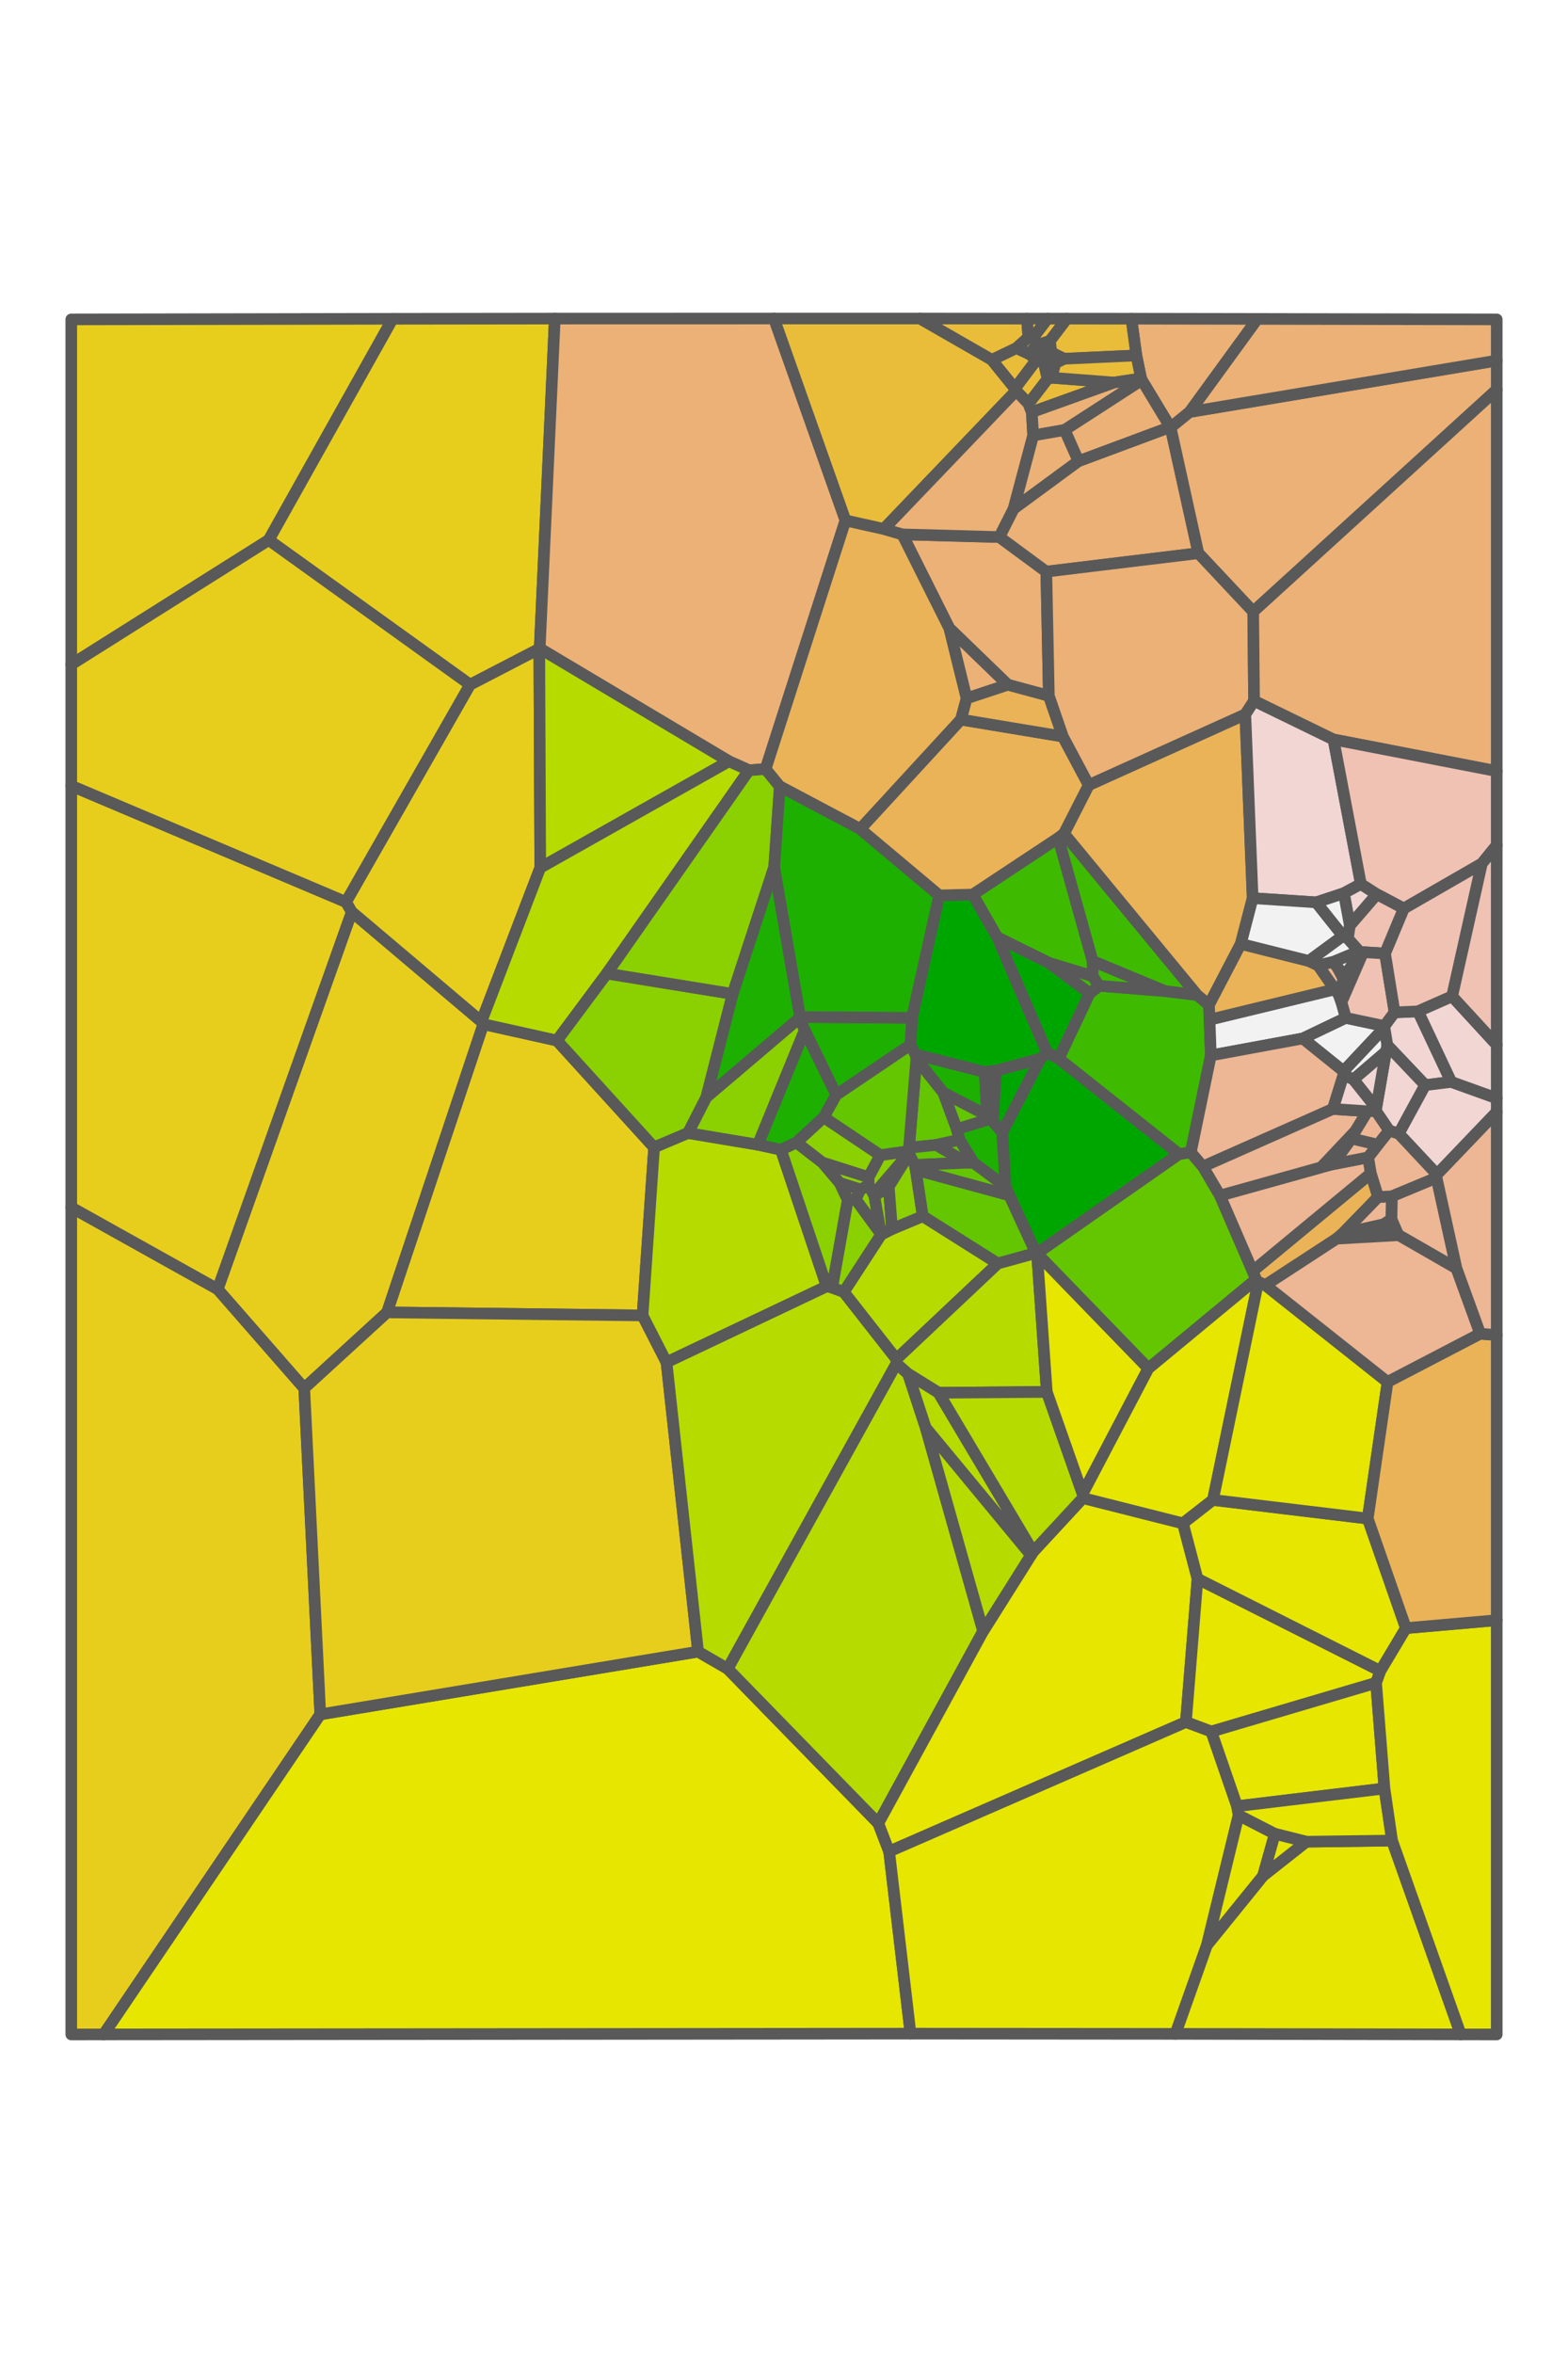 <?xml version='1.0' encoding='UTF-8' ?>
<svg xmlns='http://www.w3.org/2000/svg' xmlns:xlink='http://www.w3.org/1999/xlink' class='svglite' width='288.00pt' height='432.00pt' viewBox='0 0 288.00 432.00'>
<defs>
  <style type='text/css'><![CDATA[
    .svglite line, .svglite polyline, .svglite polygon, .svglite path, .svglite rect, .svglite circle {
      fill: none;
      stroke: #000000;
      stroke-linecap: round;
      stroke-linejoin: round;
      stroke-miterlimit: 10.00;
    }
    .svglite text {
      white-space: pre;
    }
  ]]></style>
</defs>
<rect width='100%' height='100%' style='stroke: none; fill: #FFFFFF;'/>
<defs>
  <clipPath id='cpMC4wMHwyODguMDB8MC4wMHw0MzIuMDA='>
    <rect x='0.00' y='0.00' width='288.00' height='432.00' />
  </clipPath>
</defs>
<g clip-path='url(#cpMC4wMHwyODguMDB8MC4wMHw0MzIuMDA=)'>
</g>
<defs>
  <clipPath id='cpMC4wMHwyODguMDB8NDIuNzJ8Mzg5LjI4'>
    <rect x='0.00' y='42.72' width='288.00' height='346.55' />
  </clipPath>
</defs>
<g clip-path='url(#cpMC4wMHwyODguMDB8NDIuNzJ8Mzg5LjI4)'>
<path d='M 13.09 122.00 L 49.36 99.15 L 72.12 58.53 L 13.09 58.64 L 13.09 122.00 Z' style='fill-rule: evenodd; fill: #E7CE1D; stroke-width: 2.13; stroke: #595959; stroke-linecap: butt;' />
<path d='M 13.09 373.52 L 19.05 373.51 L 58.83 314.75 L 55.88 254.87 L 39.98 236.68 L 13.09 221.67 L 13.09 373.52 Z' style='fill-rule: evenodd; fill: #E7CE1D; stroke-width: 2.13; stroke: #595959; stroke-linecap: butt;' />
<path d='M 167.24 373.37 L 163.31 339.93 L 161.32 334.75 L 133.66 306.38 L 128.22 303.23 L 58.83 314.75 L 19.05 373.51 L 167.24 373.37 Z' style='fill-rule: evenodd; fill: #E6E600; stroke-width: 2.13; stroke: #595959; stroke-linecap: butt;' />
<path d='M 72.12 58.53 L 49.36 99.15 L 86.34 125.71 L 99.05 119.12 L 99.13 119.05 L 101.90 58.49 L 72.12 58.53 Z' style='fill-rule: evenodd; fill: #E7CE1D; stroke-width: 2.13; stroke: #595959; stroke-linecap: butt;' />
<path d='M 71.10 240.95 L 88.78 188.03 L 88.42 187.55 L 64.61 167.41 L 39.98 236.68 L 55.88 254.87 L 71.10 240.95 Z' style='fill-rule: evenodd; fill: #E7CE1D; stroke-width: 2.13; stroke: #595959; stroke-linecap: butt;' />
<path d='M 13.09 221.67 L 39.98 236.68 L 64.61 167.41 L 63.56 165.61 L 13.09 144.26 L 13.09 221.67 Z' style='fill-rule: evenodd; fill: #E7CE1D; stroke-width: 2.13; stroke: #595959; stroke-linecap: butt;' />
<path d='M 118.02 241.51 L 120.14 210.66 L 102.30 191.04 L 88.78 188.03 L 71.10 240.95 L 118.02 241.51 Z' style='fill-rule: evenodd; fill: #E7CE1D; stroke-width: 2.13; stroke: #595959; stroke-linecap: butt;' />
<path d='M 13.09 144.26 L 63.56 165.61 L 86.34 125.71 L 49.36 99.15 L 13.09 122.00 L 13.09 144.26 Z' style='fill-rule: evenodd; fill: #E7CE1D; stroke-width: 2.13; stroke: #595959; stroke-linecap: butt;' />
<path d='M 64.61 167.41 L 88.42 187.55 L 99.23 159.31 L 99.05 119.12 L 86.34 125.71 L 63.56 165.61 L 64.61 167.41 Z' style='fill-rule: evenodd; fill: #E7CE1D; stroke-width: 2.13; stroke: #595959; stroke-linecap: butt;' />
<path d='M 101.90 58.49 L 99.13 119.05 L 133.89 139.77 L 137.57 141.42 L 140.62 141.19 L 155.29 95.54 L 142.17 58.48 L 101.90 58.49 Z' style='fill-rule: evenodd; fill: #ECB176; stroke-width: 2.13; stroke: #595959; stroke-linecap: butt;' />
<path d='M 99.23 159.31 L 133.89 139.77 L 99.13 119.05 L 99.05 119.12 L 99.23 159.31 Z' style='fill-rule: evenodd; fill: #B6DB00; stroke-width: 2.13; stroke: #595959; stroke-linecap: butt;' />
<path d='M 88.78 188.03 L 102.30 191.04 L 111.46 178.73 L 137.57 141.42 L 133.89 139.77 L 99.23 159.31 L 88.42 187.55 L 88.78 188.03 Z' style='fill-rule: evenodd; fill: #B6DB00; stroke-width: 2.13; stroke: #595959; stroke-linecap: butt;' />
<path d='M 120.14 210.66 L 126.38 208.02 L 129.74 201.45 L 134.58 182.48 L 111.46 178.73 L 102.30 191.04 L 120.14 210.66 Z' style='fill-rule: evenodd; fill: #8BD000; stroke-width: 2.13; stroke: #595959; stroke-linecap: butt;' />
<path d='M 58.83 314.75 L 128.22 303.23 L 122.42 250.12 L 118.02 241.51 L 71.10 240.95 L 55.88 254.87 L 58.83 314.75 Z' style='fill-rule: evenodd; fill: #E7CE1D; stroke-width: 2.13; stroke: #595959; stroke-linecap: butt;' />
<path d='M 118.02 241.51 L 122.42 250.12 L 151.84 236.17 L 143.43 211.08 L 139.21 210.16 L 126.38 208.02 L 120.14 210.66 L 118.02 241.51 Z' style='fill-rule: evenodd; fill: #B6DB00; stroke-width: 2.13; stroke: #595959; stroke-linecap: butt;' />
<path d='M 168.95 58.48 L 182.18 66.08 L 186.70 63.91 L 188.89 61.94 L 188.62 58.50 L 168.95 58.48 Z' style='fill-rule: evenodd; fill: #E9BD3A; stroke-width: 2.13; stroke: #595959; stroke-linecap: butt;' />
<path d='M 137.57 141.42 L 111.46 178.73 L 134.58 182.48 L 142.20 159.18 L 143.23 144.38 L 140.62 141.19 L 137.57 141.42 Z' style='fill-rule: evenodd; fill: #8BD000; stroke-width: 2.13; stroke: #595959; stroke-linecap: butt;' />
<path d='M 158.01 152.21 L 176.50 132.11 L 177.55 128.22 L 174.37 115.32 L 165.75 98.11 L 162.34 97.11 L 155.29 95.54 L 140.62 141.19 L 143.23 144.38 L 158.01 152.21 Z' style='fill-rule: evenodd; fill: #EAB358; stroke-width: 2.13; stroke: #595959; stroke-linecap: butt;' />
<path d='M 146.93 186.84 L 146.96 186.71 L 142.20 159.18 L 134.58 182.48 L 129.74 201.45 L 146.93 186.84 Z' style='fill-rule: evenodd; fill: #1DB000; stroke-width: 2.13; stroke: #595959; stroke-linecap: butt;' />
<path d='M 129.74 201.45 L 126.38 208.02 L 139.21 210.16 L 147.80 189.17 L 146.93 186.84 L 129.74 201.45 Z' style='fill-rule: evenodd; fill: #8BD000; stroke-width: 2.13; stroke: #595959; stroke-linecap: butt;' />
<path d='M 153.59 201.02 L 167.25 191.81 L 167.52 186.87 L 146.96 186.71 L 146.93 186.84 L 147.80 189.17 L 153.59 201.02 Z' style='fill-rule: evenodd; fill: #1DB000; stroke-width: 2.13; stroke: #595959; stroke-linecap: butt;' />
<path d='M 146.96 186.71 L 167.52 186.87 L 172.52 164.39 L 158.01 152.21 L 143.23 144.38 L 142.20 159.18 L 146.96 186.71 Z' style='fill-rule: evenodd; fill: #1DB000; stroke-width: 2.13; stroke: #595959; stroke-linecap: butt;' />
<path d='M 151.84 236.17 L 152.85 236.41 L 155.72 220.30 L 154.25 217.19 L 151.09 213.46 L 146.29 209.74 L 143.43 211.08 L 151.84 236.17 Z' style='fill-rule: evenodd; fill: #8BD000; stroke-width: 2.13; stroke: #595959; stroke-linecap: butt;' />
<path d='M 151.31 205.13 L 153.59 201.02 L 147.80 189.17 L 139.21 210.16 L 143.43 211.08 L 146.29 209.74 L 151.31 205.13 Z' style='fill-rule: evenodd; fill: #1DB000; stroke-width: 2.13; stroke: #595959; stroke-linecap: butt;' />
<path d='M 133.66 306.38 L 164.66 250.33 L 164.65 249.52 L 154.98 237.19 L 152.85 236.41 L 151.84 236.17 L 122.42 250.12 L 128.22 303.23 L 133.66 306.38 Z' style='fill-rule: evenodd; fill: #B6DB00; stroke-width: 2.13; stroke: #595959; stroke-linecap: butt;' />
<path d='M 164.65 249.52 L 183.28 231.97 L 169.49 223.28 L 163.84 225.64 L 161.84 226.65 L 154.98 237.19 L 164.65 249.52 Z' style='fill-rule: evenodd; fill: #B6DB00; stroke-width: 2.13; stroke: #595959; stroke-linecap: butt;' />
<path d='M 161.80 226.51 L 157.16 220.18 L 155.72 220.30 L 152.85 236.41 L 154.98 237.19 L 161.84 226.65 L 161.80 226.51 Z' style='fill-rule: evenodd; fill: #8BD000; stroke-width: 2.13; stroke: #595959; stroke-linecap: butt;' />
<path d='M 159.54 216.14 L 161.70 212.09 L 151.31 205.13 L 146.29 209.74 L 151.09 213.46 L 159.54 216.14 Z' style='fill-rule: evenodd; fill: #8BD000; stroke-width: 2.13; stroke: #595959; stroke-linecap: butt;' />
<path d='M 166.96 210.73 L 171.98 210.20 L 176.23 209.26 L 175.75 207.32 L 173.28 200.62 L 168.31 194.36 L 166.96 210.73 Z' style='fill-rule: evenodd; fill: #63C600; stroke-width: 2.13; stroke: #595959; stroke-linecap: butt;' />
<path d='M 181.33 204.81 L 180.87 196.81 L 168.13 193.57 L 168.31 194.36 L 173.28 200.62 L 181.33 204.81 Z' style='fill-rule: evenodd; fill: #1DB000; stroke-width: 2.13; stroke: #595959; stroke-linecap: butt;' />
<path d='M 158.05 218.39 L 159.56 217.64 L 159.54 216.14 L 151.09 213.46 L 154.25 217.19 L 158.05 218.39 Z' style='fill-rule: evenodd; fill: #8BD000; stroke-width: 2.13; stroke: #595959; stroke-linecap: butt;' />
<path d='M 154.25 217.19 L 155.72 220.30 L 157.16 220.18 L 158.05 218.39 L 154.25 217.19 Z' style='fill-rule: evenodd; fill: #8BD000; stroke-width: 2.13; stroke: #595959; stroke-linecap: butt;' />
<path d='M 161.80 226.51 L 160.60 219.57 L 160.47 219.26 L 159.56 217.64 L 158.05 218.39 L 157.16 220.18 L 161.80 226.51 Z' style='fill-rule: evenodd; fill: #8BD000; stroke-width: 2.13; stroke: #595959; stroke-linecap: butt;' />
<path d='M 163.24 217.85 L 166.98 211.85 L 166.93 211.73 L 160.47 219.26 L 160.60 219.57 L 163.24 217.85 Z' style='fill-rule: evenodd; fill: #8BD000; stroke-width: 2.13; stroke: #595959; stroke-linecap: butt;' />
<path d='M 161.70 212.09 L 166.81 211.38 L 166.96 210.73 L 168.31 194.36 L 168.13 193.57 L 167.25 191.81 L 153.59 201.02 L 151.31 205.13 L 161.70 212.09 Z' style='fill-rule: evenodd; fill: #63C600; stroke-width: 2.13; stroke: #595959; stroke-linecap: butt;' />
<path d='M 159.56 217.64 L 160.47 219.26 L 166.93 211.73 L 166.81 211.38 L 161.70 212.09 L 159.54 216.14 L 159.56 217.64 Z' style='fill-rule: evenodd; fill: #8BD000; stroke-width: 2.13; stroke: #595959; stroke-linecap: butt;' />
<path d='M 161.84 226.65 L 163.84 225.64 L 163.24 217.85 L 160.60 219.57 L 161.80 226.51 L 161.84 226.65 Z' style='fill-rule: evenodd; fill: #8BD000; stroke-width: 2.13; stroke: #595959; stroke-linecap: butt;' />
<path d='M 168.02 213.88 L 166.98 211.85 L 163.24 217.85 L 163.84 225.64 L 169.49 223.28 L 168.20 214.76 L 168.02 213.88 Z' style='fill-rule: evenodd; fill: #8BD000; stroke-width: 2.13; stroke: #595959; stroke-linecap: butt;' />
<path d='M 183.28 231.97 L 190.28 230.05 L 185.40 219.45 L 168.20 214.76 L 169.49 223.28 L 183.28 231.97 Z' style='fill-rule: evenodd; fill: #63C600; stroke-width: 2.13; stroke: #595959; stroke-linecap: butt;' />
<path d='M 166.93 211.73 L 166.98 211.85 L 168.02 213.88 L 177.60 213.47 L 171.98 210.20 L 166.96 210.73 L 166.81 211.38 L 166.93 211.73 Z' style='fill-rule: evenodd; fill: #63C600; stroke-width: 2.13; stroke: #595959; stroke-linecap: butt;' />
<path d='M 133.66 306.38 L 161.32 334.75 L 180.58 299.47 L 170.05 262.18 L 166.79 252.23 L 164.66 250.33 L 133.66 306.38 Z' style='fill-rule: evenodd; fill: #B6DB00; stroke-width: 2.13; stroke: #595959; stroke-linecap: butt;' />
<path d='M 172.39 255.71 L 192.27 255.55 L 190.48 230.15 L 190.47 230.11 L 190.28 230.05 L 183.28 231.97 L 164.65 249.52 L 164.66 250.33 L 166.79 252.23 L 172.39 255.71 Z' style='fill-rule: evenodd; fill: #B6DB00; stroke-width: 2.13; stroke: #595959; stroke-linecap: butt;' />
<path d='M 163.31 339.93 L 217.82 316.16 L 219.95 289.85 L 217.28 279.68 L 198.89 275.03 L 189.76 284.90 L 189.36 285.52 L 180.58 299.47 L 161.32 334.75 L 163.31 339.93 Z' style='fill-rule: evenodd; fill: #E6E600; stroke-width: 2.13; stroke: #595959; stroke-linecap: butt;' />
<path d='M 172.39 255.71 L 166.79 252.23 L 170.05 262.18 L 189.36 285.52 L 189.76 284.90 L 172.39 255.71 Z' style='fill-rule: evenodd; fill: #B6DB00; stroke-width: 2.13; stroke: #595959; stroke-linecap: butt;' />
<path d='M 189.36 285.52 L 170.05 262.18 L 180.58 299.47 L 189.36 285.52 Z' style='fill-rule: evenodd; fill: #B6DB00; stroke-width: 2.13; stroke: #595959; stroke-linecap: butt;' />
<path d='M 181.88 205.43 L 181.33 204.81 L 173.28 200.62 L 175.75 207.32 L 181.88 205.43 Z' style='fill-rule: evenodd; fill: #63C600; stroke-width: 2.13; stroke: #595959; stroke-linecap: butt;' />
<path d='M 198.85 274.26 L 192.27 255.55 L 172.39 255.71 L 189.76 284.90 L 198.89 275.03 L 198.85 274.26 Z' style='fill-rule: evenodd; fill: #B6DB00; stroke-width: 2.13; stroke: #595959; stroke-linecap: butt;' />
<path d='M 184.09 207.89 L 182.34 205.86 L 181.88 205.43 L 175.75 207.32 L 176.23 209.26 L 178.81 213.48 L 184.71 217.87 L 184.09 207.89 Z' style='fill-rule: evenodd; fill: #1DB000; stroke-width: 2.13; stroke: #595959; stroke-linecap: butt;' />
<path d='M 177.60 213.47 L 168.02 213.88 L 168.20 214.76 L 185.40 219.45 L 184.71 217.87 L 178.81 213.48 L 177.60 213.47 Z' style='fill-rule: evenodd; fill: #63C600; stroke-width: 2.13; stroke: #595959; stroke-linecap: butt;' />
<path d='M 176.23 209.26 L 171.98 210.20 L 177.60 213.47 L 178.81 213.48 L 176.23 209.26 Z' style='fill-rule: evenodd; fill: #63C600; stroke-width: 2.13; stroke: #595959; stroke-linecap: butt;' />
<path d='M 190.28 230.05 L 190.47 230.11 L 216.57 211.88 L 194.47 194.35 L 192.34 193.27 L 191.06 194.39 L 184.09 207.89 L 184.71 217.87 L 185.40 219.45 L 190.28 230.05 Z' style='fill-rule: evenodd; fill: #00A600; stroke-width: 2.13; stroke: #595959; stroke-linecap: butt;' />
<path d='M 142.17 58.48 L 155.29 95.54 L 162.34 97.11 L 186.63 71.75 L 186.41 71.31 L 182.18 66.08 L 168.95 58.48 L 142.17 58.48 Z' style='fill-rule: evenodd; fill: #E9BD3A; stroke-width: 2.13; stroke: #595959; stroke-linecap: butt;' />
<path d='M 180.87 196.81 L 182.96 196.56 L 191.06 194.39 L 192.34 193.27 L 183.19 172.10 L 178.69 164.24 L 172.52 164.39 L 167.52 186.87 L 167.25 191.81 L 168.13 193.57 L 180.87 196.81 Z' style='fill-rule: evenodd; fill: #00A600; stroke-width: 2.13; stroke: #595959; stroke-linecap: butt;' />
<path d='M 172.52 164.39 L 178.69 164.24 L 194.38 153.86 L 195.44 153.05 L 199.98 144.15 L 195.22 135.22 L 176.50 132.11 L 158.01 152.21 L 172.52 164.39 Z' style='fill-rule: evenodd; fill: #EAB358; stroke-width: 2.13; stroke: #595959; stroke-linecap: butt;' />
<path d='M 182.34 205.86 L 182.96 196.56 L 180.87 196.81 L 181.33 204.81 L 181.88 205.43 L 182.34 205.86 Z' style='fill-rule: evenodd; fill: #1DB000; stroke-width: 2.13; stroke: #595959; stroke-linecap: butt;' />
<path d='M 185.12 125.72 L 174.37 115.32 L 177.55 128.22 L 185.12 125.72 Z' style='fill-rule: evenodd; fill: #ECB176; stroke-width: 2.13; stroke: #595959; stroke-linecap: butt;' />
<path d='M 192.65 127.76 L 192.18 104.95 L 183.56 98.60 L 165.75 98.11 L 174.37 115.32 L 185.12 125.72 L 192.65 127.76 Z' style='fill-rule: evenodd; fill: #ECB176; stroke-width: 2.13; stroke: #595959; stroke-linecap: butt;' />
<path d='M 195.22 135.22 L 192.65 127.76 L 185.12 125.72 L 177.55 128.22 L 176.50 132.11 L 195.22 135.22 Z' style='fill-rule: evenodd; fill: #EAB358; stroke-width: 2.13; stroke: #595959; stroke-linecap: butt;' />
<path d='M 182.34 205.86 L 184.09 207.89 L 191.06 194.39 L 182.96 196.56 L 182.34 205.86 Z' style='fill-rule: evenodd; fill: #00A600; stroke-width: 2.13; stroke: #595959; stroke-linecap: butt;' />
<path d='M 192.74 176.82 L 200.70 179.23 L 200.69 176.45 L 194.38 153.86 L 178.69 164.24 L 183.19 172.10 L 192.74 176.82 Z' style='fill-rule: evenodd; fill: #3EBB00; stroke-width: 2.13; stroke: #595959; stroke-linecap: butt;' />
<path d='M 210.92 251.25 L 230.71 234.88 L 230.08 233.37 L 224.08 219.50 L 220.95 214.18 L 218.72 211.56 L 216.57 211.88 L 190.47 230.11 L 190.48 230.15 L 210.92 251.25 Z' style='fill-rule: evenodd; fill: #63C600; stroke-width: 2.13; stroke: #595959; stroke-linecap: butt;' />
<path d='M 188.92 74.13 L 192.42 69.57 L 191.73 66.60 L 190.69 65.88 L 190.41 66.01 L 186.41 71.31 L 186.63 71.75 L 188.92 74.13 Z' style='fill-rule: evenodd; fill: #E9BD3A; stroke-width: 2.13; stroke: #595959; stroke-linecap: butt;' />
<path d='M 183.56 98.60 L 186.18 93.42 L 189.77 79.95 L 189.51 75.67 L 188.92 74.13 L 186.63 71.75 L 162.34 97.11 L 165.75 98.11 L 183.56 98.60 Z' style='fill-rule: evenodd; fill: #ECB176; stroke-width: 2.13; stroke: #595959; stroke-linecap: butt;' />
<path d='M 194.47 194.35 L 200.15 182.36 L 192.74 176.82 L 183.19 172.10 L 192.34 193.27 L 194.47 194.35 Z' style='fill-rule: evenodd; fill: #00A600; stroke-width: 2.13; stroke: #595959; stroke-linecap: butt;' />
<path d='M 188.62 58.50 L 188.89 61.94 L 189.63 62.18 L 192.41 58.50 L 188.62 58.50 Z' style='fill-rule: evenodd; fill: #E9BD3A; stroke-width: 2.13; stroke: #595959; stroke-linecap: butt;' />
<path d='M 190.41 66.01 L 189.03 64.99 L 186.70 63.91 L 182.18 66.08 L 186.41 71.31 L 190.41 66.01 Z' style='fill-rule: evenodd; fill: #E9BD3A; stroke-width: 2.13; stroke: #595959; stroke-linecap: butt;' />
<path d='M 189.03 64.99 L 190.72 63.02 L 189.63 62.18 L 188.89 61.94 L 186.70 63.91 L 189.03 64.99 Z' style='fill-rule: evenodd; fill: #E9BD3A; stroke-width: 2.13; stroke: #595959; stroke-linecap: butt;' />
<path d='M 190.69 65.88 L 191.01 63.21 L 190.72 63.02 L 189.03 64.99 L 190.41 66.01 L 190.69 65.88 Z' style='fill-rule: evenodd; fill: #E9BD3A; stroke-width: 2.13; stroke: #595959; stroke-linecap: butt;' />
<path d='M 216.57 211.88 L 218.72 211.56 L 222.40 193.77 L 222.16 187.21 L 222.06 184.49 L 219.89 182.68 L 213.92 181.95 L 201.88 180.99 L 200.15 182.36 L 194.47 194.35 L 216.57 211.88 Z' style='fill-rule: evenodd; fill: #3EBB00; stroke-width: 2.13; stroke: #595959; stroke-linecap: butt;' />
<path d='M 189.51 75.67 L 204.65 70.23 L 193.16 69.35 L 192.42 69.57 L 188.92 74.13 L 189.51 75.67 Z' style='fill-rule: evenodd; fill: #E9BD3A; stroke-width: 2.13; stroke: #595959; stroke-linecap: butt;' />
<path d='M 192.41 58.50 L 189.63 62.18 L 190.72 63.02 L 191.01 63.21 L 192.85 62.59 L 195.96 58.50 L 192.41 58.50 Z' style='fill-rule: evenodd; fill: #E9BD3A; stroke-width: 2.13; stroke: #595959; stroke-linecap: butt;' />
<path d='M 191.73 66.60 L 192.29 66.14 L 192.31 66.09 L 193.07 64.42 L 192.85 62.59 L 191.01 63.21 L 190.69 65.88 L 191.73 66.60 Z' style='fill-rule: evenodd; fill: #E9BD3A; stroke-width: 2.13; stroke: #595959; stroke-linecap: butt;' />
<path d='M 193.16 69.35 L 193.77 66.92 L 192.36 66.17 L 192.29 66.14 L 191.73 66.60 L 192.42 69.57 L 193.16 69.35 Z' style='fill-rule: evenodd; fill: #E9BD3A; stroke-width: 2.13; stroke: #595959; stroke-linecap: butt;' />
<path d='M 207.80 58.51 L 208.72 65.26 L 209.59 69.49 L 209.72 69.78 L 214.93 78.40 L 215.01 78.49 L 218.51 75.64 L 230.95 58.55 L 207.80 58.51 Z' style='fill-rule: evenodd; fill: #ECB176; stroke-width: 2.13; stroke: #595959; stroke-linecap: butt;' />
<path d='M 192.31 66.09 L 193.54 65.83 L 193.58 64.95 L 193.07 64.42 L 192.31 66.09 Z' style='fill-rule: evenodd; fill: #E9BD3A; stroke-width: 2.13; stroke: #595959; stroke-linecap: butt;' />
<path d='M 195.96 58.50 L 192.85 62.59 L 193.07 64.42 L 193.58 64.95 L 195.44 65.87 L 208.72 65.26 L 207.80 58.51 L 195.96 58.50 Z' style='fill-rule: evenodd; fill: #E9BD3A; stroke-width: 2.13; stroke: #595959; stroke-linecap: butt;' />
<path d='M 194.02 66.56 L 193.66 66.19 L 192.36 66.17 L 193.77 66.92 L 194.02 66.56 Z' style='fill-rule: evenodd; fill: #E9BD3A; stroke-width: 2.13; stroke: #595959; stroke-linecap: butt;' />
<path d='M 193.16 69.35 L 204.65 70.23 L 209.59 69.49 L 208.72 65.26 L 195.44 65.87 L 194.02 66.56 L 193.77 66.92 L 193.16 69.35 Z' style='fill-rule: evenodd; fill: #E9BD3A; stroke-width: 2.13; stroke: #595959; stroke-linecap: butt;' />
<path d='M 192.36 66.17 L 193.66 66.19 L 193.54 65.83 L 192.31 66.09 L 192.29 66.14 L 192.36 66.17 Z' style='fill-rule: evenodd; fill: #E9BD3A; stroke-width: 2.13; stroke: #595959; stroke-linecap: butt;' />
<path d='M 194.02 66.56 L 195.44 65.87 L 193.58 64.95 L 193.54 65.83 L 193.66 66.19 L 194.02 66.56 Z' style='fill-rule: evenodd; fill: #E9BD3A; stroke-width: 2.13; stroke: #595959; stroke-linecap: butt;' />
<path d='M 195.56 78.94 L 209.72 69.78 L 209.59 69.49 L 204.65 70.23 L 189.51 75.67 L 189.77 79.95 L 195.56 78.94 Z' style='fill-rule: evenodd; fill: #ECB176; stroke-width: 2.13; stroke: #595959; stroke-linecap: butt;' />
<path d='M 198.10 84.66 L 195.56 78.94 L 189.77 79.95 L 186.18 93.42 L 198.10 84.66 Z' style='fill-rule: evenodd; fill: #ECB176; stroke-width: 2.13; stroke: #595959; stroke-linecap: butt;' />
<path d='M 198.10 84.66 L 186.18 93.42 L 183.56 98.60 L 192.18 104.95 L 220.11 101.57 L 215.01 78.49 L 214.93 78.40 L 198.10 84.66 Z' style='fill-rule: evenodd; fill: #ECB176; stroke-width: 2.13; stroke: #595959; stroke-linecap: butt;' />
<path d='M 198.10 84.66 L 214.93 78.40 L 209.72 69.78 L 195.56 78.94 L 198.10 84.66 Z' style='fill-rule: evenodd; fill: #ECB176; stroke-width: 2.13; stroke: #595959; stroke-linecap: butt;' />
<path d='M 213.92 181.95 L 219.89 182.68 L 195.44 153.05 L 194.38 153.86 L 200.69 176.45 L 213.92 181.95 Z' style='fill-rule: evenodd; fill: #3EBB00; stroke-width: 2.13; stroke: #595959; stroke-linecap: butt;' />
<path d='M 192.74 176.82 L 200.15 182.36 L 201.88 180.99 L 200.70 179.23 L 192.74 176.82 Z' style='fill-rule: evenodd; fill: #3EBB00; stroke-width: 2.13; stroke: #595959; stroke-linecap: butt;' />
<path d='M 213.92 181.95 L 200.69 176.45 L 200.70 179.23 L 201.88 180.99 L 213.92 181.95 Z' style='fill-rule: evenodd; fill: #3EBB00; stroke-width: 2.13; stroke: #595959; stroke-linecap: butt;' />
<path d='M 274.91 66.20 L 218.51 75.64 L 215.01 78.49 L 220.11 101.57 L 230.18 112.30 L 274.91 71.55 L 274.91 66.20 Z' style='fill-rule: evenodd; fill: #ECB176; stroke-width: 2.13; stroke: #595959; stroke-linecap: butt;' />
<path d='M 228.73 131.17 L 230.34 128.66 L 230.18 112.30 L 220.11 101.57 L 192.18 104.95 L 192.65 127.76 L 195.22 135.22 L 199.98 144.15 L 228.73 131.17 Z' style='fill-rule: evenodd; fill: #ECB176; stroke-width: 2.13; stroke: #595959; stroke-linecap: butt;' />
<path d='M 198.85 274.26 L 210.92 251.25 L 190.48 230.15 L 192.27 255.55 L 198.85 274.26 Z' style='fill-rule: evenodd; fill: #E6E600; stroke-width: 2.13; stroke: #595959; stroke-linecap: butt;' />
<path d='M 227.90 173.29 L 230.08 164.90 L 228.73 131.17 L 199.98 144.15 L 195.44 153.05 L 219.89 182.68 L 222.06 184.49 L 227.90 173.29 Z' style='fill-rule: evenodd; fill: #EAB358; stroke-width: 2.13; stroke: #595959; stroke-linecap: butt;' />
<path d='M 198.89 275.03 L 217.28 279.68 L 222.79 275.38 L 231.10 235.35 L 230.71 234.88 L 210.92 251.25 L 198.85 274.26 L 198.89 275.03 Z' style='fill-rule: evenodd; fill: #E6E600; stroke-width: 2.13; stroke: #595959; stroke-linecap: butt;' />
<path d='M 222.49 317.91 L 252.75 308.97 L 253.54 306.77 L 219.95 289.85 L 217.82 316.16 L 222.49 317.91 Z' style='fill-rule: evenodd; fill: #E6E600; stroke-width: 2.13; stroke: #595959; stroke-linecap: butt;' />
<path d='M 253.54 306.77 L 258.23 298.92 L 251.22 278.80 L 222.79 275.38 L 217.28 279.68 L 219.95 289.85 L 253.54 306.77 Z' style='fill-rule: evenodd; fill: #E6E600; stroke-width: 2.13; stroke: #595959; stroke-linecap: butt;' />
<path d='M 239.31 190.65 L 247.20 186.88 L 246.39 184.01 L 245.86 182.55 L 245.18 181.63 L 222.16 187.21 L 222.40 193.77 L 239.31 190.65 Z' style='fill-rule: evenodd; fill: #F2F2F2; stroke-width: 2.13; stroke: #595959; stroke-linecap: butt;' />
<path d='M 231.10 235.35 L 232.42 235.95 L 245.50 227.42 L 246.62 226.46 L 253.13 219.76 L 251.79 215.42 L 230.08 233.37 L 230.71 234.88 L 231.10 235.35 Z' style='fill-rule: evenodd; fill: #EAB358; stroke-width: 2.13; stroke: #595959; stroke-linecap: butt;' />
<path d='M 215.91 373.41 L 221.69 357.10 L 227.50 333.26 L 227.22 331.61 L 222.49 317.91 L 217.82 316.16 L 163.31 339.93 L 167.24 373.37 L 215.91 373.41 Z' style='fill-rule: evenodd; fill: #E6E600; stroke-width: 2.13; stroke: #595959; stroke-linecap: butt;' />
<path d='M 268.30 373.51 L 255.69 337.92 L 239.93 338.13 L 231.99 344.39 L 221.69 357.10 L 215.91 373.41 L 268.30 373.51 Z' style='fill-rule: evenodd; fill: #E6E600; stroke-width: 2.13; stroke: #595959; stroke-linecap: butt;' />
<path d='M 241.76 165.67 L 246.83 163.99 L 249.96 162.30 L 244.93 135.76 L 230.34 128.66 L 228.73 131.17 L 230.08 164.90 L 241.76 165.67 Z' style='fill-rule: evenodd; fill: #F1D6D3; stroke-width: 2.13; stroke: #595959; stroke-linecap: butt;' />
<path d='M 251.22 278.80 L 254.86 253.73 L 232.42 235.95 L 231.10 235.35 L 222.79 275.38 L 251.22 278.80 Z' style='fill-rule: evenodd; fill: #E6E600; stroke-width: 2.13; stroke: #595959; stroke-linecap: butt;' />
<path d='M 230.95 58.55 L 218.51 75.64 L 274.91 66.20 L 274.91 58.64 L 230.95 58.55 Z' style='fill-rule: evenodd; fill: #ECB176; stroke-width: 2.13; stroke: #595959; stroke-linecap: butt;' />
<path d='M 274.91 71.55 L 230.18 112.30 L 230.34 128.66 L 244.93 135.76 L 274.91 141.58 L 274.91 71.55 Z' style='fill-rule: evenodd; fill: #ECB176; stroke-width: 2.13; stroke: #595959; stroke-linecap: butt;' />
<path d='M 234.16 336.68 L 227.50 333.26 L 221.69 357.10 L 231.99 344.39 L 234.16 336.68 Z' style='fill-rule: evenodd; fill: #E6E600; stroke-width: 2.13; stroke: #595959; stroke-linecap: butt;' />
<path d='M 254.29 328.36 L 252.75 308.97 L 222.49 317.91 L 227.22 331.61 L 254.29 328.36 Z' style='fill-rule: evenodd; fill: #E6E600; stroke-width: 2.13; stroke: #595959; stroke-linecap: butt;' />
<path d='M 245.18 181.63 L 242.12 177.25 L 240.41 176.43 L 227.90 173.29 L 222.06 184.49 L 222.16 187.21 L 245.18 181.63 Z' style='fill-rule: evenodd; fill: #EAB358; stroke-width: 2.13; stroke: #595959; stroke-linecap: butt;' />
<path d='M 234.16 336.68 L 239.93 338.13 L 255.69 337.92 L 254.29 328.36 L 227.22 331.61 L 227.50 333.26 L 234.16 336.68 Z' style='fill-rule: evenodd; fill: #E6E600; stroke-width: 2.13; stroke: #595959; stroke-linecap: butt;' />
<path d='M 239.93 338.13 L 234.16 336.68 L 231.99 344.39 L 239.93 338.13 Z' style='fill-rule: evenodd; fill: #E6E600; stroke-width: 2.13; stroke: #595959; stroke-linecap: butt;' />
<path d='M 274.91 297.46 L 258.23 298.92 L 253.54 306.77 L 252.75 308.97 L 254.29 328.36 L 255.69 337.92 L 268.30 373.51 L 274.91 373.52 L 274.91 297.46 Z' style='fill-rule: evenodd; fill: #E6E600; stroke-width: 2.13; stroke: #595959; stroke-linecap: butt;' />
<path d='M 244.82 203.60 L 246.78 197.29 L 246.78 196.66 L 239.31 190.65 L 222.40 193.77 L 218.72 211.56 L 220.95 214.18 L 244.82 203.60 Z' style='fill-rule: evenodd; fill: #EDB694; stroke-width: 2.13; stroke: #595959; stroke-linecap: butt;' />
<path d='M 248.24 209.03 L 249.00 207.59 L 242.65 214.32 L 244.80 213.75 L 248.24 209.03 Z' style='fill-rule: evenodd; fill: #EDB694; stroke-width: 2.13; stroke: #595959; stroke-linecap: butt;' />
<path d='M 224.08 219.50 L 230.08 233.37 L 251.79 215.42 L 251.30 212.49 L 244.80 213.75 L 242.65 214.32 L 224.08 219.50 Z' style='fill-rule: evenodd; fill: #EDB694; stroke-width: 2.13; stroke: #595959; stroke-linecap: butt;' />
<path d='M 246.67 171.83 L 241.76 165.67 L 230.08 164.90 L 227.90 173.29 L 240.41 176.43 L 246.67 171.83 Z' style='fill-rule: evenodd; fill: #F2F2F2; stroke-width: 2.13; stroke: #595959; stroke-linecap: butt;' />
<path d='M 224.08 219.50 L 242.65 214.32 L 249.00 207.59 L 251.17 204.02 L 244.82 203.60 L 220.95 214.18 L 224.08 219.50 Z' style='fill-rule: evenodd; fill: #EDB694; stroke-width: 2.13; stroke: #595959; stroke-linecap: butt;' />
<path d='M 242.12 177.25 L 244.92 176.59 L 249.64 174.64 L 247.57 172.30 L 246.67 171.83 L 240.41 176.43 L 242.12 177.25 Z' style='fill-rule: evenodd; fill: #F2F2F2; stroke-width: 2.13; stroke: #595959; stroke-linecap: butt;' />
<path d='M 250.38 174.81 L 249.88 174.74 L 247.11 179.06 L 246.79 179.74 L 245.86 182.55 L 246.39 184.01 L 250.38 174.81 Z' style='fill-rule: evenodd; fill: #F2F2F2; stroke-width: 2.13; stroke: #595959; stroke-linecap: butt;' />
<path d='M 245.86 182.55 L 246.79 179.74 L 245.71 177.70 L 244.92 176.59 L 242.12 177.25 L 245.18 181.63 L 245.86 182.55 Z' style='fill-rule: evenodd; fill: #EDB694; stroke-width: 2.13; stroke: #595959; stroke-linecap: butt;' />
<path d='M 246.83 163.99 L 247.93 169.93 L 252.89 164.18 L 249.96 162.30 L 246.83 163.99 Z' style='fill-rule: evenodd; fill: #F1D6D3; stroke-width: 2.13; stroke: #595959; stroke-linecap: butt;' />
<path d='M 274.91 141.58 L 244.93 135.76 L 249.96 162.30 L 252.89 164.18 L 257.85 166.80 L 272.18 158.55 L 274.91 155.19 L 274.91 141.58 Z' style='fill-rule: evenodd; fill: #EFC2B3; stroke-width: 2.13; stroke: #595959; stroke-linecap: butt;' />
<path d='M 247.11 179.06 L 249.88 174.74 L 249.64 174.64 L 244.92 176.59 L 245.71 177.70 L 247.11 179.06 Z' style='fill-rule: evenodd; fill: #F2F2F2; stroke-width: 2.13; stroke: #595959; stroke-linecap: butt;' />
<path d='M 247.57 172.30 L 247.93 169.93 L 246.83 163.99 L 241.76 165.67 L 246.67 171.83 L 247.57 172.30 Z' style='fill-rule: evenodd; fill: #F2F2F2; stroke-width: 2.13; stroke: #595959; stroke-linecap: butt;' />
<path d='M 246.78 196.66 L 254.29 188.67 L 254.29 188.38 L 247.20 186.88 L 239.31 190.65 L 246.78 196.66 Z' style='fill-rule: evenodd; fill: #F2F2F2; stroke-width: 2.13; stroke: #595959; stroke-linecap: butt;' />
<path d='M 247.11 179.06 L 245.71 177.70 L 246.79 179.74 L 247.11 179.06 Z' style='fill-rule: evenodd; fill: #F1D6D3; stroke-width: 2.13; stroke: #595959; stroke-linecap: butt;' />
<path d='M 251.17 204.02 L 252.74 203.98 L 252.78 203.43 L 248.60 198.18 L 246.78 197.29 L 244.82 203.60 L 251.17 204.02 Z' style='fill-rule: evenodd; fill: #F1D6D3; stroke-width: 2.13; stroke: #595959; stroke-linecap: butt;' />
<path d='M 249.88 174.74 L 250.38 174.81 L 254.40 175.06 L 257.85 166.80 L 252.89 164.18 L 247.93 169.93 L 247.57 172.30 L 249.64 174.64 L 249.88 174.74 Z' style='fill-rule: evenodd; fill: #EFC2B3; stroke-width: 2.13; stroke: #595959; stroke-linecap: butt;' />
<path d='M 256.15 185.87 L 254.40 175.06 L 250.38 174.81 L 246.39 184.01 L 247.20 186.88 L 254.29 188.38 L 256.15 185.87 Z' style='fill-rule: evenodd; fill: #EFC2B3; stroke-width: 2.13; stroke: #595959; stroke-linecap: butt;' />
<path d='M 248.60 198.18 L 254.57 193.07 L 254.82 191.91 L 254.29 188.67 L 246.78 196.66 L 246.78 197.29 L 248.60 198.18 Z' style='fill-rule: evenodd; fill: #F2F2F2; stroke-width: 2.13; stroke: #595959; stroke-linecap: butt;' />
<path d='M 256.93 226.77 L 256.60 226.20 L 254.17 224.76 L 246.62 226.46 L 245.50 227.42 L 256.93 226.77 Z' style='fill-rule: evenodd; fill: #EDB694; stroke-width: 2.13; stroke: #595959; stroke-linecap: butt;' />
<path d='M 254.17 224.76 L 255.58 223.84 L 255.66 219.64 L 253.13 219.76 L 246.62 226.46 L 254.17 224.76 Z' style='fill-rule: evenodd; fill: #EDB694; stroke-width: 2.13; stroke: #595959; stroke-linecap: butt;' />
<path d='M 249.00 207.59 L 248.24 209.03 L 253.09 210.18 L 255.17 207.56 L 252.74 203.98 L 251.17 204.02 L 249.00 207.59 Z' style='fill-rule: evenodd; fill: #EDB694; stroke-width: 2.13; stroke: #595959; stroke-linecap: butt;' />
<path d='M 253.09 210.18 L 248.24 209.03 L 244.80 213.75 L 251.30 212.49 L 253.09 210.18 Z' style='fill-rule: evenodd; fill: #EDB694; stroke-width: 2.13; stroke: #595959; stroke-linecap: butt;' />
<path d='M 251.79 215.42 L 253.13 219.76 L 255.66 219.64 L 263.86 216.23 L 263.93 215.60 L 256.93 208.12 L 255.17 207.56 L 253.09 210.18 L 251.30 212.49 L 251.79 215.42 Z' style='fill-rule: evenodd; fill: #EDB694; stroke-width: 2.13; stroke: #595959; stroke-linecap: butt;' />
<path d='M 254.82 191.91 L 261.77 199.23 L 266.56 198.63 L 260.46 185.68 L 256.15 185.87 L 254.29 188.38 L 254.29 188.67 L 254.82 191.91 Z' style='fill-rule: evenodd; fill: #F1D6D3; stroke-width: 2.13; stroke: #595959; stroke-linecap: butt;' />
<path d='M 256.93 208.12 L 261.77 199.23 L 254.82 191.91 L 254.57 193.07 L 252.78 203.43 L 252.74 203.98 L 255.17 207.56 L 256.93 208.12 Z' style='fill-rule: evenodd; fill: #F1D6D3; stroke-width: 2.13; stroke: #595959; stroke-linecap: butt;' />
<path d='M 260.46 185.68 L 266.72 182.92 L 272.18 158.55 L 257.85 166.80 L 254.40 175.06 L 256.15 185.87 L 260.46 185.68 Z' style='fill-rule: evenodd; fill: #EFC2B3; stroke-width: 2.13; stroke: #595959; stroke-linecap: butt;' />
<path d='M 254.57 193.07 L 248.60 198.18 L 252.78 203.43 L 254.57 193.07 Z' style='fill-rule: evenodd; fill: #F1D6D3; stroke-width: 2.13; stroke: #595959; stroke-linecap: butt;' />
<path d='M 254.86 253.73 L 271.88 244.87 L 267.51 232.85 L 256.93 226.77 L 245.50 227.42 L 232.42 235.95 L 254.86 253.73 Z' style='fill-rule: evenodd; fill: #EDB694; stroke-width: 2.13; stroke: #595959; stroke-linecap: butt;' />
<path d='M 274.91 245.11 L 271.88 244.87 L 254.86 253.73 L 251.22 278.80 L 258.23 298.92 L 274.91 297.46 L 274.91 245.11 Z' style='fill-rule: evenodd; fill: #EAB358; stroke-width: 2.13; stroke: #595959; stroke-linecap: butt;' />
<path d='M 256.60 226.20 L 255.58 223.84 L 254.17 224.76 L 256.60 226.20 Z' style='fill-rule: evenodd; fill: #EDB694; stroke-width: 2.13; stroke: #595959; stroke-linecap: butt;' />
<path d='M 256.60 226.20 L 256.93 226.77 L 267.51 232.85 L 263.86 216.23 L 255.66 219.64 L 255.58 223.84 L 256.60 226.20 Z' style='fill-rule: evenodd; fill: #EDB694; stroke-width: 2.13; stroke: #595959; stroke-linecap: butt;' />
<path d='M 274.91 204.13 L 263.93 215.60 L 263.86 216.23 L 267.51 232.85 L 271.88 244.87 L 274.91 245.11 L 274.91 204.13 Z' style='fill-rule: evenodd; fill: #EDB694; stroke-width: 2.13; stroke: #595959; stroke-linecap: butt;' />
<path d='M 274.91 201.63 L 266.56 198.63 L 261.77 199.23 L 256.93 208.12 L 263.93 215.60 L 274.91 204.13 L 274.91 201.63 Z' style='fill-rule: evenodd; fill: #F1D6D3; stroke-width: 2.13; stroke: #595959; stroke-linecap: butt;' />
<path d='M 274.91 191.82 L 266.72 182.92 L 260.46 185.68 L 266.56 198.63 L 274.91 201.63 L 274.91 191.82 Z' style='fill-rule: evenodd; fill: #F1D6D3; stroke-width: 2.13; stroke: #595959; stroke-linecap: butt;' />
<path d='M 274.91 155.19 L 272.18 158.55 L 266.72 182.92 L 274.91 191.82 L 274.91 155.19 Z' style='fill-rule: evenodd; fill: #EFC2B3; stroke-width: 2.13; stroke: #595959; stroke-linecap: butt;' />
</g>
<g clip-path='url(#cpMC4wMHwyODguMDB8MC4wMHw0MzIuMDA=)'>
</g>
</svg>
